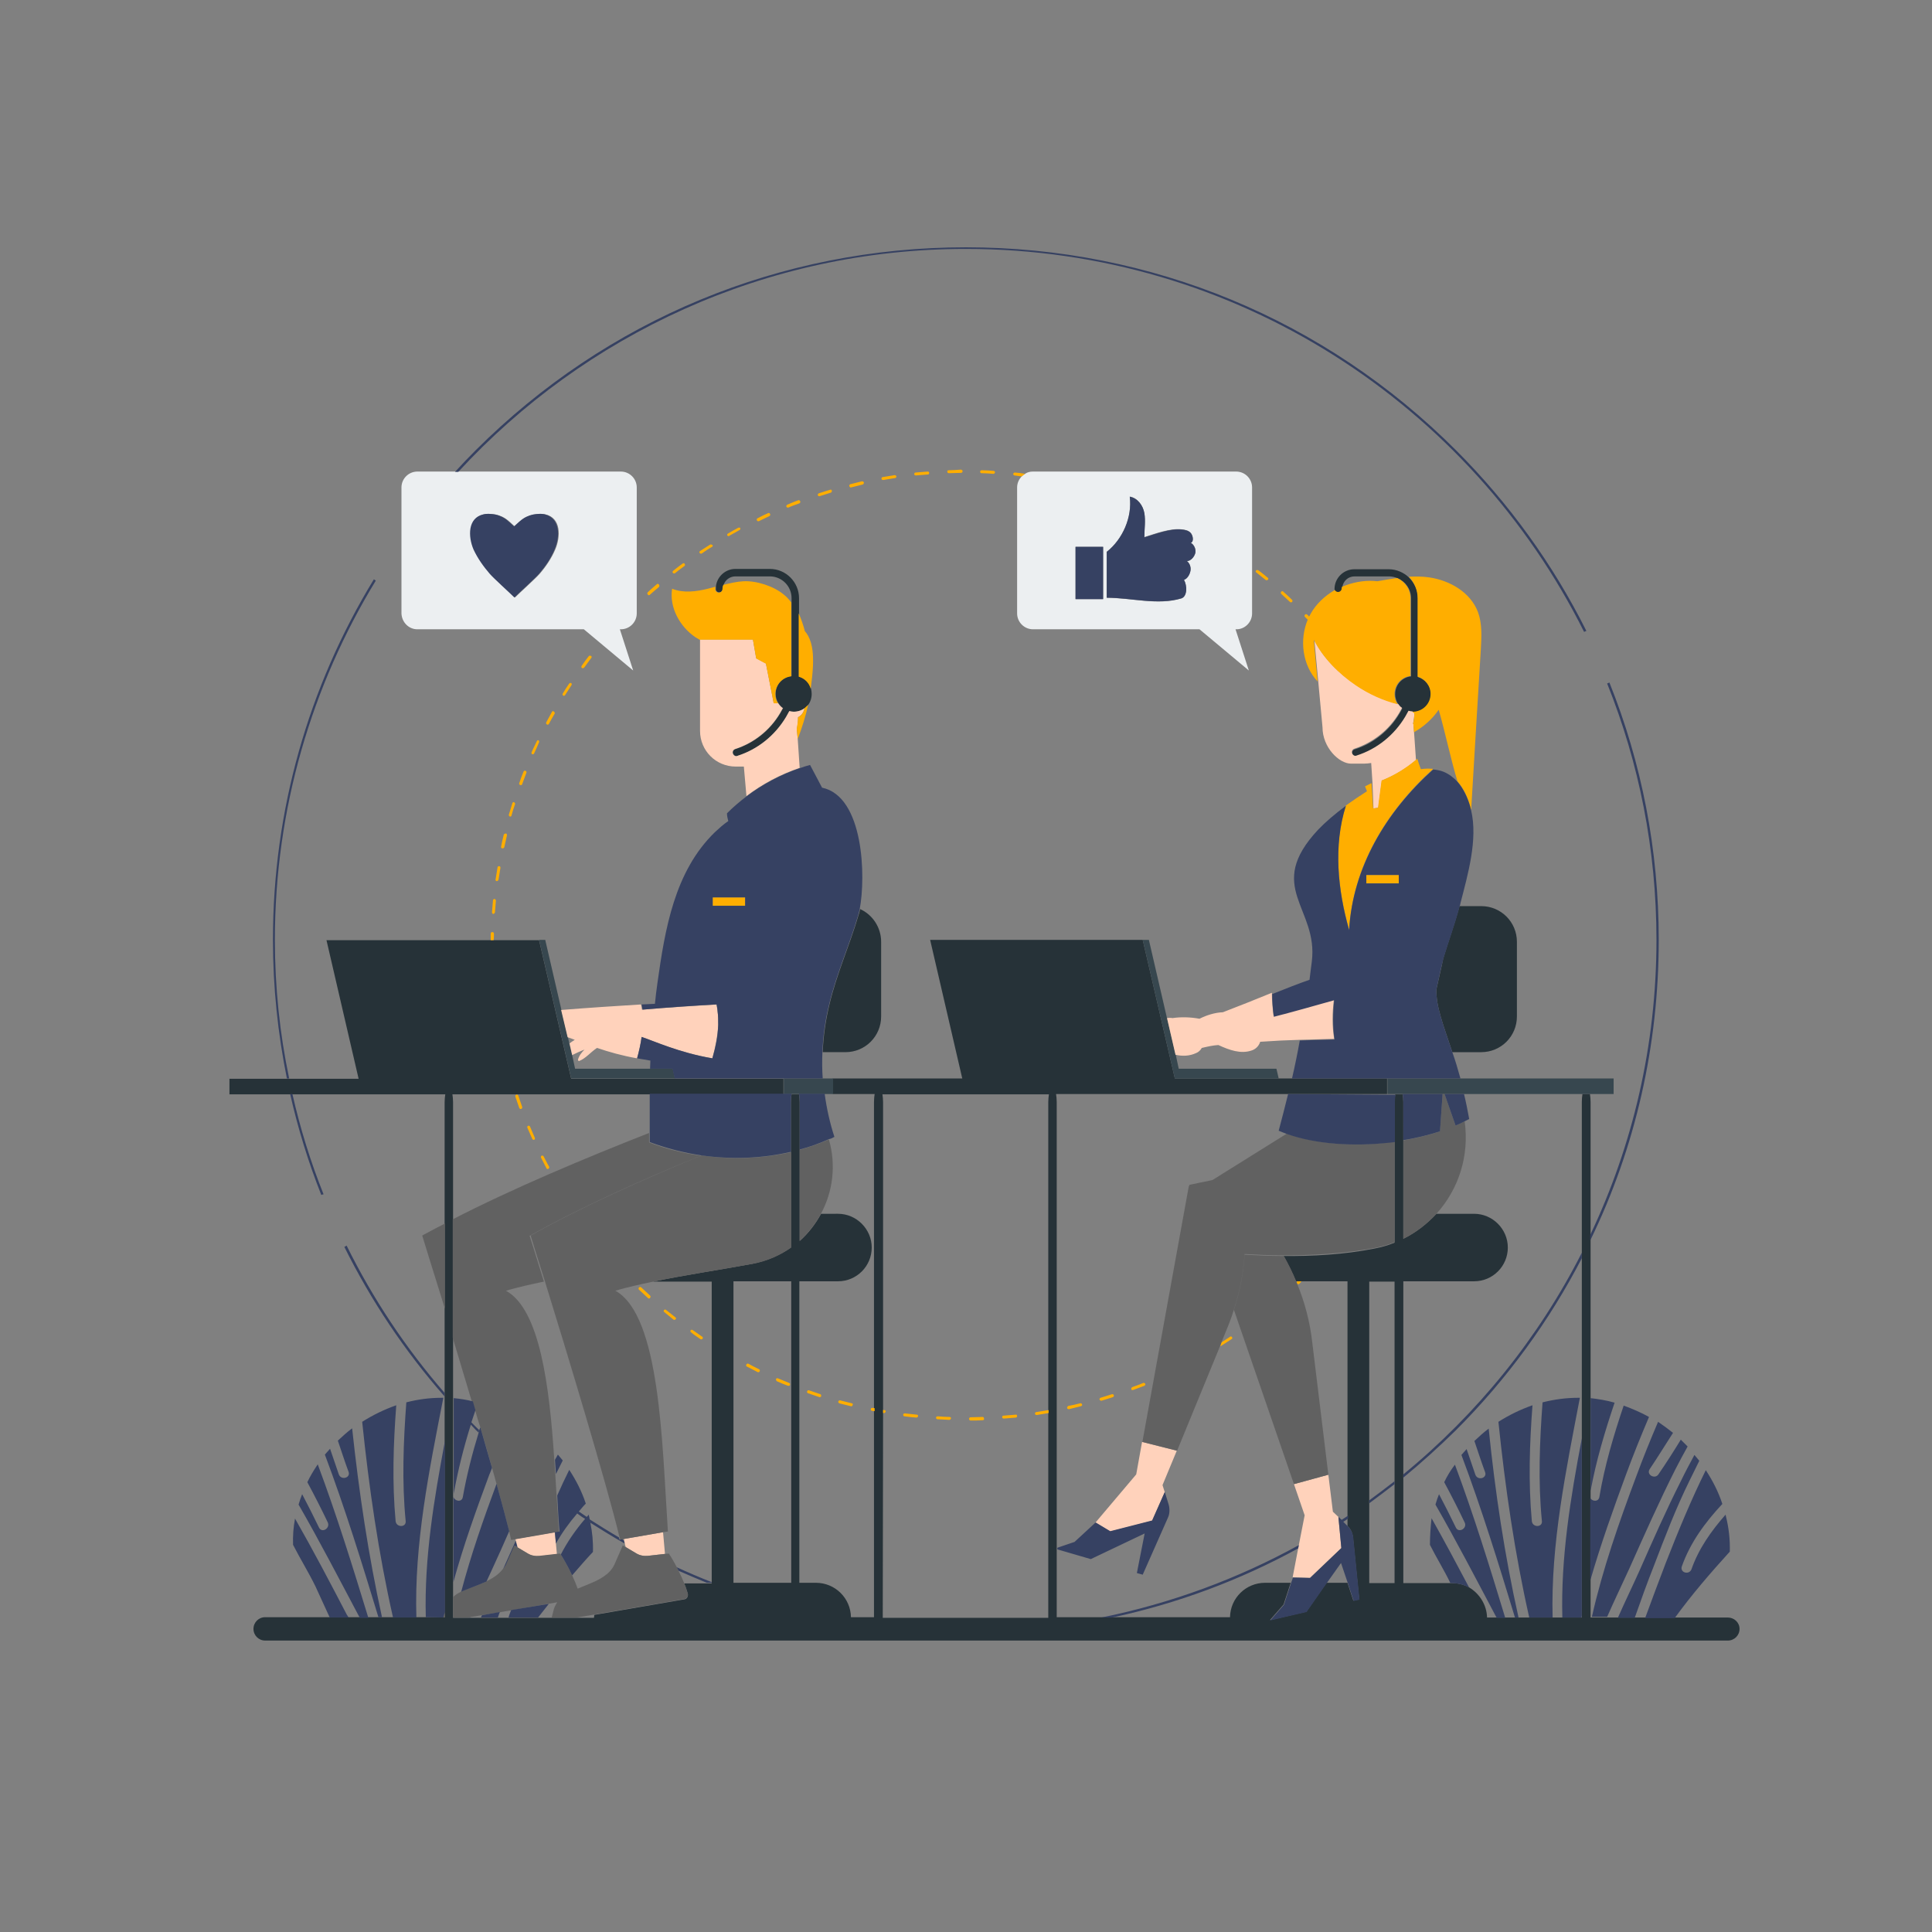 <?xml version="1.0" standalone="no"?>
<svg version="1.1" id="Layer_1" xmlns="http://www.w3.org/2000/svg" xmlns:xlink="http://www.w3.org/1999/xlink" x="0px" y="0px" viewBox="0 0 595.3 595.3" enable-background="new 0 0 595.3 595.3" xml:space="preserve">
<rect x="0" y="0" width="595.3" height="595.3" fill="#808080" stroke="none"/>
<path id="color_x5F_8" fill="#ECEFF1" d="M128.6,193.9h51.3l15.2,12.7l-4.1-12.7h0.3c2.7,0,4.9-2.2,4.9-4.9v-38.8
	c0-2.7-2.2-4.9-4.9-4.9h-50.1h-1h-11.6c-2.7,0-4.9,2.2-4.9,4.9V189C123.8,191.7,125.9,193.9,128.6,193.9z M149.1,158.5
	c0.8-0.2,1.7-0.2,2.6-0.1c1.4,0.1,2.9,0.6,4.1,1.4c0.5,0.3,2,1.6,2.7,2.3c0,0,0.1,0,0.1,0.1c0,0,0.1,0,0.1-0.1
	c0.8-0.7,2.2-2,2.7-2.3c1.2-0.8,2.6-1.3,4.1-1.4c0.9-0.1,1.8-0.1,2.6,0.1c4.8,1.1,4.7,6.8,3,10.8c-1.2,2.8-2.9,5.3-4.8,7.5
	c-1.1,1.3-6.2,5.9-7.6,7.3c-1.5-1.5-6.5-6-7.6-7.3c-1.9-2.2-3.7-4.8-4.8-7.5C144.4,165.4,144.2,159.7,149.1,158.5z M385.8,189v-38.8
	c0-2.7-2.2-4.9-4.9-4.9h-62.7c-0.8,0-1.6,0.2-2.2,0.6c-0.4,0.2-0.8,0.5-1.1,0.8c-0.9,0.9-1.5,2.1-1.5,3.5V189c0,2.7,2.2,4.9,4.9,4.9
	h51.3l15.2,12.7l-4.1-12.7h0.3C383.6,193.9,385.8,191.7,385.8,189z M339.9,184.6h-8.5v-16.1h8.5V184.6z M368.3,170.4
	c-0.3,1.2-1.4,2.5-2.6,2.5c0.9,0.7,1.3,1.9,1.1,3c-0.2,1.1-0.9,2.4-2,2.8c1,1.7,1,5.1-0.8,5.7c-7.3,2.2-15.4-0.2-23-0.2V170
	c5-3.9,7.9-10.7,7.1-17c2.4,0.4,4.1,2.7,4.5,5.1s0,4.8,0,7.2c0,0.1,0,0.2,0,0.2c3.4-1.1,8-2.8,11.5-2.4c1,0.1,2.1,0.3,2.8,1.1
	s1,2.7,0,3C368,167.9,368.6,169.2,368.3,170.4z M128.6,193.9h51.3l15.2,12.7l-4.1-12.7h0.3c2.7,0,4.9-2.2,4.9-4.9v-38.8
	c0-2.7-2.2-4.9-4.9-4.9h-50.1h-1h-11.6c-2.7,0-4.9,2.2-4.9,4.9V189C123.8,191.7,125.9,193.9,128.6,193.9z M149.1,158.5
	c0.8-0.2,1.7-0.2,2.6-0.1c1.4,0.1,2.9,0.6,4.1,1.4c0.5,0.3,2,1.6,2.7,2.3c0,0,0.1,0,0.1,0.1c0,0,0.1,0,0.1-0.1
	c0.8-0.7,2.2-2,2.7-2.3c1.2-0.8,2.6-1.3,4.1-1.4c0.9-0.1,1.8-0.1,2.6,0.1c4.8,1.1,4.7,6.8,3,10.8c-1.2,2.8-2.9,5.3-4.8,7.5
	c-1.1,1.3-6.2,5.9-7.6,7.3c-1.5-1.5-6.5-6-7.6-7.3c-1.9-2.2-3.7-4.8-4.8-7.5C144.4,165.4,144.2,159.7,149.1,158.5z M385.8,189v-38.8
	c0-2.7-2.2-4.9-4.9-4.9h-62.7c-0.8,0-1.6,0.2-2.2,0.6c-0.4,0.2-0.8,0.5-1.1,0.8c-0.9,0.9-1.5,2.1-1.5,3.5V189c0,2.7,2.2,4.9,4.9,4.9
	h51.3l15.2,12.7l-4.1-12.7h0.3C383.6,193.9,385.8,191.7,385.8,189z M339.9,184.6h-8.5v-16.1h8.5V184.6z M368.3,170.4
	c-0.3,1.2-1.4,2.5-2.6,2.5c0.9,0.7,1.3,1.9,1.1,3c-0.2,1.1-0.9,2.4-2,2.8c1,1.7,1,5.1-0.8,5.7c-7.3,2.2-15.4-0.2-23-0.2V170
	c5-3.9,7.9-10.7,7.1-17c2.4,0.4,4.1,2.7,4.5,5.1s0,4.8,0,7.2c0,0.1,0,0.2,0,0.2c3.4-1.1,8-2.8,11.5-2.4c1,0.1,2.1,0.3,2.8,1.1
	s1,2.7,0,3C368,167.9,368.6,169.2,368.3,170.4z"></path>
<path id="color_x5F_7" fill="#263238" d="M255.6,309.4c-1.2,4.9-1.9,9.8-2.1,14.8h7c6.1,0,11-4.9,11-11v-23c0-4.5-2.7-8.4-6.5-10.1
	c-0.1,0.8-0.3,1.4-0.5,2C261.8,291.3,257.8,300.1,255.6,309.4z M221.6,182.5c0.6,0,1.1-0.5,1.1-1.1c0-0.5,0.1-0.9,0.3-1.3
	c0.5-1.4,1.9-2.5,3.6-2.5h10.6c3.7,0,6.7,3,6.7,6.7v1.2v22.8c-2.8,0.3-4.9,2.6-4.9,5.5c0,1,0.3,2,0.8,2.8c0.4,0.6,0.9,1.2,1.5,1.6
	l-0.9,1.6c-3.1,5.2-8,9.2-13.8,11c-0.6,0.2-0.9,0.8-0.7,1.4c0.2,0.5,0.6,0.8,1.1,0.8c0.1,0,0.2,0,0.3-0.1c6.3-2,11.6-6.3,15-12
	l1-1.8c0.4,0.1,0.8,0.2,1.3,0.2c1.3,0,2.4-0.4,3.4-1.1c0.4-0.3,0.7-0.6,1-1c0.7-0.9,1.1-2.1,1.1-3.4c0-0.6-0.1-1.1-0.2-1.6
	c-0.5-1.8-1.9-3.2-3.7-3.7v-19.4v-4.8c0-4.9-4-9-9-9h-10.6c-3.1,0-5.7,2.4-6,5.4c0,0.2,0,0.4,0,0.7C220.5,182,221,182.5,221.6,182.5
	z M532.4,498.4H516h-9.1h-3.3h-5.2h-3.3h-4.7h-0.3V487v-25.4v-2.2v-28.6v-48.6v-1.7v-41c0-0.9-0.1-1.7-0.2-2.4h-2.3
	c-0.1,0.7-0.2,1.5-0.2,2.4V386v1.6v55.6v54.5v0.7h-0.1h-5.9h-3h-7.2H468h-1.1h-3.2h-2.6h-2.9c-0.1-3.9-2.3-7.3-5.4-9.2
	c-1.6-0.9-3.4-1.4-5.4-1.4H447h-14.6v-32.5v-1v-59.5h21.8c5.8,0,10.4-4.7,10.4-10.4s-4.7-10.4-10.4-10.4h-11.6
	c-2.9,3.1-6.3,5.8-10.2,7.7v-30.3v-11.8c0-0.9-0.1-1.7-0.2-2.4h-2.3c-0.1,0.7-0.2,1.5-0.2,2.4v12.2v31.1c-1.9,0.8-4,1.4-6.1,1.8
	c-9.5,1.9-19.5,2.4-28.1,2.3c1.4,2.5,2.7,5.1,3.8,7.8h0.3h1.3h14.3v72.1v0.9v2.4c1.1,1,1.6,2.4,1.7,3.7l0,0l1.9,18.9l-1.8,0.4
	l-1.8-5.5h-6.5l-6.2,8.9l-11.2,2.6l4.2-4.8l2.2-6.7h-7.9c-5.9,0-10.7,4.7-10.8,10.6h-36.3h-3.3h-13.8v-20.9V477V339.5
	c0-0.9-0.1-1.7-0.2-2.4h71.4h30.6v-4.8h-29.5H394h-32l-9.9-42.7h-63.6h-1.9l9.9,42.7h-39.9v4.8h12.9c-0.1,0.7-0.2,1.5-0.2,2.4v94.4
	v0.9v63.5h-7.1c-0.1-5.9-4.9-10.6-10.8-10.6h-5.1v-92.9h11.9c5.8,0,10.4-4.7,10.4-10.4s-4.7-10.4-10.4-10.4H253
	c-1.7,3.1-3.9,6-6.6,8.4v-28v-14.8c0-0.9-0.1-1.7-0.2-2.4h-2.3c-0.1,0.7-0.2,1.5-0.2,2.4V355v29.4c-3.4,2.4-7.4,4.1-11.8,5
	c-10.2,1.9-20.6,3.4-30.7,5.5h18.1v92.8v0.2h-1.5h-7c0.4,1,0.8,2.1,1.1,3.1c0.2,0.8-0.2,1.7-1,1.8l-27.8,4.8c0,0.3,0,0.6-0.1,0.9
	h-5.2H170h-4.3h-9.1h-3.3h-5.2h-3.3h-0.5h-4.7v-6.3v-4.5v-26.3v-1v-29.5v-18.7v-36.5v-36.1c0-0.9-0.1-1.7-0.2-2.4h60.7h41.3v-4.8
	H208h-32l-9.9-42.7h-14h-0.9h-48.7h-1.9l9.9,42.7H89.1h-0.7H70.7v4.8h18.7h0.7h47.1c-0.1,0.7-0.2,1.5-0.2,2.4V377v26.3v25.9v1.1V444
	v52.6v1.7h-0.5h-5.4H128h-7.2h-3.2h-1.1h-3.2h-2.6h-3.5h-5.8H81.7c-2,0-3.6,1.6-3.6,3.6s1.6,3.6,3.6,3.6h450.7c2,0,3.6-1.6,3.6-3.6
	S534.3,498.4,532.4,498.4z M421.9,463.3v-0.9v-67.5h7.8v61.6v0.9v30.4h-7.8V463.3z M272.1,435.4v-0.9v-94.9c0-0.9-0.1-1.7-0.2-2.4
	h39.3h12c-0.1,0.7-0.2,1.5-0.2,2.4v95v0.9v63h-51L272.1,435.4L272.1,435.4z M243.8,394.8v92.9H226v-92.9H243.8z M442.6,304.8
	c-0.2,5.3,2.2,11.2,4.9,19.4h8.9c6.1,0,11-4.9,11-11v-23c0-6.1-4.9-11-11-11h-6.7c-1.7,6.3-3.4,10.7-5,16.1
	C444.1,298.4,443.3,301.5,442.6,304.8z M412.4,182.5c0.6,0,1.1-0.5,1.1-1.1c0-0.2,0-0.4,0.1-0.5c0.3-1.9,1.8-3.3,3.8-3.3H428
	c0.9,0,1.8,0.2,2.7,0.6c2.4,1,4.1,3.4,4.1,6.2v24c-2.8,0.3-4.9,2.6-4.9,5.5c0,1.2,0.4,2.3,1,3.2c0.3,0.5,0.7,0.9,1.2,1.2l-0.9,1.6
	c-3.1,5.2-8,9.2-13.8,11c-0.6,0.2-0.9,0.8-0.7,1.4c0.2,0.5,0.6,0.8,1.1,0.8c0.1,0,0.2,0,0.3-0.1c6.3-2,11.6-6.3,15-12l1-1.8
	c0.4,0.1,0.8,0.1,1.2,0.2h0.1c3.1,0,5.5-2.5,5.5-5.5c0-2.5-1.7-4.6-4-5.3v-24.2c0-2.5-1.1-4.8-2.8-6.5c-1.6-1.5-3.8-2.5-6.2-2.5
	h-10.6c-3.3,0-6.1,2.7-6.1,6.1c0,0.2,0.1,0.4,0.1,0.5C411.6,182.3,411.9,182.5,412.4,182.5z"></path>
<path id="color_x5F_6" fill="#37474F" d="M176,332.3h32l-0.7-3h-6.9h-23.2l-0.9-4.2l-0.9-3.6l-0.4-1.9l-2-8.4l-5-21.6h-1.9
	L176,332.3z M241.5,337.1h2.4h2.3h7.9h2.6v-4.8h-3h-12.2L241.5,337.1L241.5,337.1z M362,332.3h32l-0.7-3h-30.1l-0.9-4.2l-2.7-11.3
	l-5.6-24.2h-1.9L362,332.3z M427.5,332.3v4.8h2.4h2.3h12.3h0.6h6.1h36.4h2.3h7.3v-4.8H450H427.5z"></path>
<path id="color_x5F_5" fill="#FFD2BB" d="M177.1,320.4c-0.7,0.4-1.2,0.8-1.6,1.1l0.8,3.6c1.2-0.6,2.5-1.2,3.8-1.7
	c-0.9,0.9-1.7,1.9-2,3.1c-0.1,0.2,0.2,0.5,0.4,0.4c2-0.8,3.5-2.7,5.3-3.9c0.1-0.1,0.2-0.1,0.2-0.1c3.5,1.2,7.7,2.4,12.3,3.2
	c0.6-2.2,1.1-4.4,1.4-6.6c3.7,1.3,11.7,4.9,21.8,6.6c0.9-3.4,1.6-6.8,1.8-10.3c0-1.4,0-2.8-0.2-4.2c-0.1-0.7-0.2-1.4-0.3-2.1
	c-6.2,0.4-14.8,0.9-23,1.6c-0.1-0.5-0.1-1-0.3-1.6c-6.6,0.4-15.9,1-24.6,1.7l2,8.4C175.6,319.8,176.3,320.1,177.1,320.4z
	 M170.9,472.1l-12.1,2.1l0.2,0.7l0.5,1.9l3.2,1.9c1.1,0.7,2.4,0.9,3.6,0.8l5.3-0.6l-0.3-3.2L170.9,472.1z M192.5,475.6l0.3,1.1
	l3.2,1.9c1.1,0.7,2.4,0.9,3.6,0.8l5.3-0.6l-0.6-6.7l-12.1,2.1l0.1,0.4L192.5,475.6z M245.8,227.7l-0.3-3.1c0.3-1.1,0.4-2.3,0.4-3.6
	l0,0c1.1-0.6,1.8-1.6,2-2.8c-0.9,0.7-2.1,1.1-3.4,1.1c-0.4,0-0.9-0.1-1.3-0.2l-1,1.8c-3.4,5.7-8.7,10-15,12c-0.1,0-0.2,0.1-0.3,0.1
	c-0.5,0-0.9-0.3-1.1-0.8c-0.2-0.6,0.1-1.2,0.7-1.4c5.8-1.9,10.7-5.8,13.8-11l0.9-1.6c-0.6-0.4-1.1-1-1.5-1.6h-1.3l-2.4-12.2l-3-1.6
	l-1-5.8h-16.3v0.1v28.1c0,6.1,4.9,11,11,11h2.5l0.8,9.1c5-3.8,10.5-6.7,16.4-8.7L245.8,227.7z M368.5,324.5c0.8-0.3,1.4-0.9,1.8-1.6
	c1.7-0.4,3.4-0.8,5.1-0.9c3.5,1.6,6.9,2.8,10.2,1.7c1.3-0.4,2.3-1.4,2.7-2.7c4.3-0.3,8.3-0.5,12.1-0.6c3.7-0.1,7.3-0.2,10.7-0.3
	c-0.7-4-0.6-8.1-0.1-12.1c-6.4,1.7-13.1,3.6-18.6,4.9c-0.3-2.3-0.5-4.7-0.5-7c-5.1,2.1-10.4,4.2-15.1,6c-2.5,0.1-5,0.9-7.2,2
	c-2.8-0.5-5.6-0.6-8.3-0.2c-0.6-0.1-1.2-0.1-1.7,0l2.6,11.3C364.4,325.5,366.5,325.4,368.5,324.5z M400.2,476.1l-0.2,1l-1.7,8.9
	l5.3,0.2l9.7-9.2l-0.9-9.6l0,0l0,0l-1.7-1.6l-1.4-11.4l-10.6,2.9l3.3,9.6L400.2,476.1z M337.5,469.2l4.6,2.7l12.9-3.3l3.9-8.8
	l-0.7-2.2l4.4-10.6l-10.7-2.7l-1.8,10L337.5,469.2z M423.2,249.1l1.5-0.2c0.4-2.8,0.7-5.6,1.1-8.4c3.8-1.5,7.4-3.6,10.5-6.3
	l-0.6-8.7l-0.2-2.5h-0.1c0.2-1.1,0.4-2.2,0.4-3.3l-0.6-0.5c-0.4,0-0.8-0.1-1.2-0.2l-1,1.8c-3.4,5.7-8.7,10-15,12
	c-0.1,0-0.2,0.1-0.3,0.1c-0.5,0-0.9-0.3-1.1-0.8c-0.2-0.6,0.1-1.2,0.7-1.4c5.8-1.9,10.7-5.8,13.8-11l0.9-1.6
	c-0.5-0.3-0.9-0.8-1.2-1.2c-4.6-1.2-8.9-3.1-12.9-5.8c-5.3-3.6-10.2-8.3-12.9-13.9l1.2,12.9l1.3,14c0,6.2,5.1,11.2,8.8,11.2h4
	c0.7,0,1.5-0.1,2.2-0.2l0.4,6.1l0,0L423.2,249.1z"></path>
<path id="color_x5F_3" fill="#ffae00" d="M302.5,144.9L302.5,144.9c-0.3,0-0.5,0.2-0.5,0.4c0,0.3,0.2,0.5,0.4,0.5
	c1.2,0,2.5,0.1,3.7,0.2l0,0c0.2,0,0.4-0.2,0.5-0.4c0-0.3-0.2-0.5-0.4-0.5C305,145,303.8,144.9,302.5,144.9z M319.3,435.1
	c-0.3,0-0.4,0.3-0.4,0.5s0.2,0.4,0.5,0.4c0,0,0,0,0.1,0c1.2-0.2,2.4-0.4,3.6-0.6v-0.9c0,0,0,0-0.1,0
	C321.7,434.7,320.5,434.9,319.3,435.1z M152.2,287.7c0-0.3-0.2-0.5-0.5-0.5s-0.5,0.2-0.5,0.5c0,0.7,0,1.3,0,2h0.9
	C152.2,289,152.2,288.3,152.2,287.7z M272.4,435.4c0.2,0,0.4-0.2,0.5-0.4c0-0.3-0.1-0.5-0.4-0.5c-0.1,0-0.3,0-0.4-0.1v0.9
	C272.1,435.4,272.2,435.4,272.4,435.4C272.3,435.4,272.3,435.4,272.4,435.4z M272,147c-0.3,0-0.4,0.3-0.4,0.5s0.2,0.4,0.5,0.4h0.1
	c1.2-0.2,2.4-0.4,3.6-0.6c0.3,0,0.4-0.3,0.4-0.5s-0.3-0.4-0.5-0.4C274.5,146.6,273.2,146.8,272,147z M312.7,145.6
	c-0.2,0-0.5,0.2-0.5,0.4c0,0.3,0.2,0.5,0.4,0.5c0.7,0.1,1.4,0.2,2.2,0.3c0.3-0.3,0.7-0.6,1.1-0.8
	C314.9,145.8,313.8,145.7,312.7,145.6z M394.8,182.3c-0.2,0.2-0.2,0.5,0,0.7c0.9,0.8,1.8,1.7,2.7,2.5c0.1,0.1,0.2,0.1,0.3,0.1
	c0.1,0,0.2,0,0.3-0.1c0.2-0.2,0.2-0.5,0-0.7c-0.9-0.9-1.8-1.7-2.7-2.5C395.3,182.1,395,182.1,394.8,182.3z M292.6,436.6
	c-1.2,0-2.5-0.1-3.7-0.2c-0.2,0-0.5,0.2-0.5,0.4s0.2,0.5,0.4,0.5c1.2,0.1,2.5,0.1,3.7,0.2l0,0c0.2,0,0.5-0.2,0.5-0.4
	C293.1,436.8,292.9,436.6,292.6,436.6z M163.3,347.1c-0.1-0.2-0.4-0.3-0.6-0.2c-0.2,0.1-0.3,0.4-0.2,0.6c0.5,1.1,1,2.3,1.5,3.4
	c0.1,0.2,0.2,0.3,0.4,0.3c0.1,0,0.1,0,0.2,0c0.2-0.1,0.3-0.4,0.2-0.6C164.2,349.3,163.8,348.2,163.3,347.1z M387,175.8
	c-0.2,0.2-0.1,0.5,0.1,0.6c1,0.8,1.9,1.5,2.9,2.3c0.1,0.1,0.2,0.1,0.3,0.1c0.1,0,0.3-0.1,0.4-0.2c0.2-0.2,0.1-0.5-0.1-0.6
	c-1-0.8-1.9-1.6-2.9-2.3C387.4,175.6,387.2,175.6,387,175.8z M402.8,189.4c-0.2-0.2-0.5-0.2-0.7,0s-0.2,0.5,0,0.7
	c0.3,0.3,0.6,0.6,0.9,0.9c0.1-0.3,0.3-0.6,0.4-0.9C403.3,189.9,403.1,189.6,402.8,189.4z M282.5,435.9c-1.2-0.1-2.5-0.3-3.7-0.4
	c-0.2,0-0.5,0.1-0.5,0.4s0.1,0.5,0.4,0.5c1.2,0.2,2.5,0.3,3.7,0.4l0,0c0.2,0,0.4-0.2,0.5-0.4C282.9,436.1,282.8,435.9,282.5,435.9z
	 M159.7,337.6c-0.1-0.2-0.3-0.4-0.6-0.3c-0.2,0.1-0.4,0.3-0.3,0.6c0.4,1.2,0.8,2.3,1.2,3.5c0.1,0.2,0.2,0.3,0.4,0.3
	c0.1,0,0.1,0,0.2,0c0.2-0.1,0.4-0.4,0.3-0.6C160.5,339.9,160.1,338.8,159.7,337.6z M282.1,145.6c-0.3,0-0.4,0.3-0.4,0.5
	s0.2,0.4,0.5,0.4l0,0c1.2-0.1,2.4-0.2,3.7-0.3c0.3,0,0.4-0.2,0.4-0.5s-0.2-0.4-0.5-0.4C284.6,145.4,283.4,145.5,282.1,145.6z
	 M265.6,148.3c-1.2,0.3-2.4,0.6-3.6,0.9c-0.2,0.1-0.4,0.3-0.3,0.6c0.1,0.2,0.2,0.4,0.4,0.4h0.1c1.2-0.3,2.4-0.6,3.6-0.9
	c0.2-0.1,0.4-0.3,0.4-0.6C266.1,148.4,265.9,148.3,265.6,148.3z M218.8,167.8c-1,0.7-2.1,1.3-3.1,2c-0.2,0.1-0.3,0.4-0.1,0.6
	c0.1,0.1,0.2,0.2,0.4,0.2c0.1,0,0.2,0,0.3-0.1c1-0.7,2-1.4,3.1-2c0.2-0.1,0.3-0.4,0.1-0.6C219.3,167.8,219,167.7,218.8,167.8z
	 M227.5,162.6c-1.1,0.6-2.2,1.2-3.2,1.8c-0.2,0.1-0.3,0.4-0.2,0.6c0.1,0.1,0.2,0.2,0.4,0.2c0.1,0,0.2,0,0.2-0.1
	c1.1-0.6,2.1-1.2,3.2-1.8c0.2-0.1,0.3-0.4,0.2-0.6C228,162.6,227.8,162.5,227.5,162.6z M210.4,173.6c-1,0.7-2,1.5-3,2.3
	c-0.2,0.2-0.2,0.4-0.1,0.6c0.1,0.1,0.2,0.2,0.4,0.2c0.1,0,0.2,0,0.3-0.1c1-0.8,1.9-1.5,2.9-2.2c0.2-0.2,0.2-0.4,0.1-0.6
	C210.9,173.5,210.6,173.5,210.4,173.6z M236.7,158.1c-1.1,0.5-2.2,1-3.3,1.6c-0.2,0.1-0.3,0.4-0.2,0.6c0.1,0.2,0.2,0.3,0.4,0.3
	c0.1,0,0.1,0,0.2,0c1.1-0.5,2.2-1.1,3.3-1.6c0.2-0.1,0.3-0.4,0.2-0.6C237.2,158.1,236.9,158,236.7,158.1z M262.5,432.4
	c-1.2-0.3-2.4-0.6-3.6-0.9c-0.2-0.1-0.5,0.1-0.6,0.3s0.1,0.5,0.3,0.6c1.2,0.3,2.4,0.6,3.6,0.9h0.1c0.2,0,0.4-0.1,0.4-0.4
	C262.9,432.7,262.8,432.5,262.5,432.4z M246.1,154.1c-1.2,0.4-2.3,0.9-3.5,1.4c-0.2,0.1-0.4,0.4-0.3,0.6c0.1,0.2,0.2,0.3,0.4,0.3
	c0.1,0,0.1,0,0.2,0c1.1-0.5,2.3-0.9,3.4-1.3c0.2-0.1,0.4-0.4,0.3-0.6S246.3,154.1,246.1,154.1z M202.4,180c-0.9,0.8-1.9,1.6-2.8,2.5
	c-0.2,0.2-0.2,0.5,0,0.7c0.1,0.1,0.2,0.2,0.3,0.2s0.2,0,0.3-0.1c0.9-0.8,1.8-1.6,2.8-2.4c0.2-0.2,0.2-0.5,0.1-0.7
	C202.9,179.9,202.6,179.8,202.4,180z M255.8,150.9c-1.2,0.4-2.4,0.7-3.5,1.1c-0.2,0.1-0.4,0.3-0.3,0.6c0.1,0.2,0.2,0.3,0.4,0.3h0.1
	c1.2-0.4,2.3-0.7,3.5-1.1c0.2-0.1,0.4-0.3,0.3-0.6C256.3,150.9,256,150.8,255.8,150.9z M153.1,271.5c0.2,0,0.4-0.2,0.5-0.4
	c0.2-1.2,0.4-2.4,0.6-3.7c0-0.3-0.1-0.5-0.4-0.5c-0.3,0-0.5,0.1-0.5,0.4c-0.2,1.2-0.4,2.4-0.6,3.7
	C152.6,271.2,152.8,271.5,153.1,271.5C153,271.5,153.1,271.5,153.1,271.5z M155.2,257.3c-0.3,1.2-0.6,2.4-0.8,3.6
	c-0.1,0.2,0.1,0.5,0.4,0.5h0.1c0.2,0,0.4-0.1,0.5-0.4c0.3-1.2,0.5-2.4,0.8-3.6c0.1-0.2-0.1-0.5-0.3-0.6
	C155.5,256.9,155.2,257,155.2,257.3z M157.9,247.4c-0.4,1.2-0.7,2.4-1.1,3.6c-0.1,0.2,0.1,0.5,0.3,0.6h0.1c0.2,0,0.4-0.1,0.4-0.3
	c0.3-1.2,0.7-2.4,1.1-3.5c0.1-0.2-0.1-0.5-0.3-0.6C158.2,247.1,158,247.2,157.9,247.4z M161.3,237.8c-0.5,1.2-0.9,2.3-1.3,3.5
	c-0.1,0.2,0,0.5,0.3,0.6c0.1,0,0.1,0,0.2,0c0.2,0,0.4-0.1,0.4-0.3c0.4-1.2,0.9-2.3,1.3-3.5c0.1-0.2,0-0.5-0.3-0.6
	C161.7,237.4,161.4,237.5,161.3,237.8z M152.4,277c-0.3,0-0.5,0.2-0.5,0.4c-0.1,1.2-0.2,2.5-0.3,3.7c0,0.3,0.2,0.5,0.4,0.5l0,0
	c0.2,0,0.4-0.2,0.5-0.4c0.1-1.2,0.2-2.5,0.3-3.7C152.8,277.3,152.6,277,152.4,277z M165.4,228.4c-0.5,1.1-1.1,2.2-1.6,3.4
	c-0.1,0.2,0,0.5,0.2,0.6c0.1,0,0.1,0,0.2,0c0.2,0,0.3-0.1,0.4-0.3c0.5-1.1,1-2.2,1.5-3.4c0.1-0.2,0-0.5-0.2-0.6
	C165.8,228,165.5,228.1,165.4,228.4z M175.4,210.6c-0.7,1-1.4,2.1-2,3.1c-0.1,0.2-0.1,0.5,0.1,0.6c0.1,0,0.2,0.1,0.2,0.1
	c0.2,0,0.3-0.1,0.4-0.2c0.7-1,1.3-2.1,2-3.1c0.1-0.2,0.1-0.5-0.1-0.6S175.6,210.4,175.4,210.6z M181.4,202.2c-0.8,1-1.5,2-2.2,3
	c-0.1,0.2-0.1,0.5,0.1,0.6c0.1,0.1,0.2,0.1,0.3,0.1s0.3-0.1,0.4-0.2c0.7-1,1.5-2,2.2-3c0.2-0.2,0.1-0.5-0.1-0.6
	C181.8,202,181.5,202,181.4,202.2z M170.1,219.3c-0.6,1.1-1.2,2.2-1.8,3.3c-0.1,0.2,0,0.5,0.2,0.6c0.1,0,0.1,0.1,0.2,0.1
	c0.2,0,0.3-0.1,0.4-0.2c0.6-1.1,1.2-2.2,1.8-3.2c0.1-0.2,0-0.5-0.2-0.6C170.5,219,170.2,219.1,170.1,219.3z M292.3,144.9
	c-0.3,0-0.5,0.2-0.4,0.5c0,0.2,0.2,0.4,0.5,0.4l0,0c1.2,0,2.5-0.1,3.7-0.1c0.3,0,0.5-0.2,0.5-0.5s-0.2-0.4-0.5-0.5
	C294.8,144.8,293.6,144.9,292.3,144.9z M312.9,435.9c-1.2,0.1-2.4,0.2-3.7,0.3c-0.3,0-0.4,0.2-0.4,0.5c0,0.2,0.2,0.4,0.5,0.4l0,0
	c1.2-0.1,2.5-0.2,3.7-0.3c0.3,0,0.4-0.3,0.4-0.5C313.4,436,313.2,435.8,312.9,435.9z M215.8,412.6c0.1,0.1,0.2,0.1,0.3,0.1
	s0.3-0.1,0.4-0.2c0.1-0.2,0.1-0.5-0.1-0.6c-1-0.7-2-1.4-3-2.1c-0.2-0.1-0.5-0.1-0.6,0.1s-0.1,0.5,0.1,0.6
	C213.7,411.2,214.8,411.9,215.8,412.6z M207.5,406.6c0.1,0.1,0.2,0.1,0.3,0.1s0.3-0.1,0.4-0.2c0.2-0.2,0.1-0.5-0.1-0.6
	c-1-0.8-1.9-1.5-2.9-2.3c-0.2-0.2-0.5-0.1-0.6,0.1c-0.2,0.2-0.1,0.5,0.1,0.6C205.6,405,206.5,405.8,207.5,406.6z M339.3,431.6h0.1
	c1.2-0.4,2.4-0.7,3.5-1.1c0.2-0.1,0.4-0.3,0.3-0.6c-0.1-0.2-0.3-0.4-0.6-0.3c-1.2,0.4-2.3,0.7-3.5,1.1c-0.2,0.1-0.4,0.3-0.3,0.6
	C338.9,431.4,339.1,431.6,339.3,431.6z M333.4,432.7c-0.1-0.2-0.3-0.4-0.6-0.3c-1.2,0.3-2.4,0.6-3.6,0.8c-0.2,0.1-0.4,0.3-0.4,0.6
	c0,0.2,0.2,0.4,0.5,0.4h0.1c1.2-0.3,2.4-0.6,3.6-0.9C333.4,433.2,333.5,433,333.4,432.7z M167.5,356.3c-0.1-0.2-0.4-0.3-0.6-0.2
	c-0.2,0.1-0.3,0.4-0.2,0.6c0.6,1.1,1.1,2.2,1.7,3.3c0.1,0.2,0.2,0.2,0.4,0.2c0.1,0,0.1,0,0.2-0.1c0.2-0.1,0.3-0.4,0.2-0.6
	C168.6,358.5,168.1,357.4,167.5,356.3z M230.2,421.1c1.1,0.6,2.2,1.1,3.3,1.7c0.1,0,0.1,0,0.2,0c0.2,0,0.3-0.1,0.4-0.3
	c0.1-0.2,0-0.5-0.2-0.6c-1.1-0.5-2.2-1.1-3.3-1.7c-0.2-0.1-0.5,0-0.6,0.2C229.8,420.8,229.9,421,230.2,421.1z M399.5,395.1
	c0.1,0.2,0.1,0.3,0.2,0.5c0.1,0.1,0.2,0.1,0.3,0.1c0.1,0,0.2,0,0.3-0.1c0.3-0.2,0.5-0.5,0.7-0.8h-1.3l-0.1,0.1
	C399.6,395,399.5,395.1,399.5,395.1z M199.7,400c0.1,0.1,0.2,0.1,0.3,0.1s0.3-0.1,0.3-0.2c0.2-0.2,0.2-0.5,0-0.7
	c-0.9-0.8-1.8-1.7-2.7-2.5c-0.2-0.2-0.5-0.2-0.7,0s-0.2,0.5,0,0.7C197.9,398.3,198.8,399.2,199.7,400z M239.4,425.6
	c1.1,0.5,2.3,1,3.4,1.4c0.1,0,0.1,0,0.2,0c0.2,0,0.4-0.1,0.4-0.3c0.1-0.2,0-0.5-0.3-0.6c-1.1-0.5-2.3-0.9-3.4-1.4
	c-0.2-0.1-0.5,0-0.6,0.2C239.1,425.2,239.2,425.5,239.4,425.6z M376.4,414.6c1-0.7,2.1-1.3,3.1-2c0.2-0.1,0.3-0.4,0.1-0.6
	c-0.1-0.2-0.4-0.3-0.6-0.1c-0.9,0.6-1.8,1.2-2.6,1.7l-0.4,1.1c0.1,0,0.2,0.1,0.2,0.1C376.2,414.7,376.3,414.7,376.4,414.6z
	 M302.8,436.6c-1.2,0-2.5,0.1-3.7,0.1c-0.3,0-0.5,0.2-0.5,0.5s0.2,0.5,0.5,0.5l0,0c1.2,0,2.5,0,3.7-0.1c0.3,0,0.5-0.2,0.4-0.5
	C303.2,436.8,303,436.6,302.8,436.6z M252.8,429.6c-1.2-0.4-2.3-0.8-3.5-1.2c-0.2-0.1-0.5,0-0.6,0.3c-0.1,0.2,0,0.5,0.3,0.6
	c1.2,0.4,2.3,0.8,3.5,1.2h0.1c0.2,0,0.4-0.1,0.4-0.3C253.1,430,253,429.7,252.8,429.6z M348.9,428.3c0.1,0,0.1,0,0.2,0
	c1.2-0.4,2.3-0.9,3.5-1.3c0.2-0.1,0.4-0.4,0.3-0.6s-0.4-0.3-0.6-0.3c-1.1,0.5-2.3,0.9-3.4,1.3c-0.2,0.1-0.4,0.4-0.3,0.6
	C348.5,428.2,348.7,428.3,348.9,428.3z M268.3,434.2c0,0.3,0.1,0.5,0.4,0.5c0.3,0.1,0.5,0.1,0.8,0.1v-0.9c-0.2,0-0.4-0.1-0.6-0.1
	C268.6,433.8,268.3,433.9,268.3,434.2z M415.7,286.4c1.1-19.2,11.3-36.3,25.9-49.5c-1.2-0.1-2.5-0.1-3.8,0.1
	c-0.4-1.1-0.8-2.2-1.1-3.2c-0.2,0.1-0.3,0.3-0.5,0.4c-3.1,2.6-6.7,4.8-10.5,6.3c-0.4,2.8-0.7,5.6-1.1,8.4l-1.5,0.2l-0.5-7.8l0,0
	l-2,1l0.6,1.5c-2.2,1.4-4.4,2.9-6.5,4.4C410.8,260.5,412.2,274.1,415.7,286.4z M219.6,276.5h10v2.6h-10V276.5z M421,269.6h10v2.6
	h-10V269.6z M247.9,218.2c-0.2,1.2-0.9,2.3-2,2.8l0,0c0,1.2-0.2,2.4-0.4,3.6l0.3,3.1c1.3-3.4,2.4-6.9,3.2-10.5
	C248.6,217.5,248.3,217.9,247.9,218.2z M232,197.1l1,5.8l3,1.6l2.4,12.2h1.3c-0.5-0.8-0.8-1.8-0.8-2.8c0-2.8,2.1-5.2,4.9-5.5v-22.8
	c-0.7-0.9-1.5-1.8-2.3-2.4c-3.1-2.6-8.4-4.3-12.4-4.1c-2.1,0.1-4.1,0.6-6.2,1.1c-0.2,0.4-0.3,0.9-0.3,1.3c0,0.6-0.5,1.1-1.1,1.1
	s-1.1-0.5-1.1-1.1c0-0.2,0-0.4,0-0.7c-0.8,0.2-1.5,0.4-2.3,0.6c-3.6,0.9-7.6,1.4-11,0c-0.9,5.7,2.3,11.6,7.1,14.9
	c0.5,0.3,1,0.6,1.5,0.9v-0.1H232L232,197.1z M246.1,208.5c1.8,0.5,3.2,1.9,3.7,3.7c0.3-2.3,0.6-4.7,0.7-7.1c0.1-3.1,0-6.4-1.5-9.2
	c-0.3-0.5-0.6-1-1-1.4c-0.4-1.7-1.3-4.2-1.9-5.5V208.5z M436.8,184.3v24.2c2.3,0.7,4,2.8,4,5.3c0,3.1-2.5,5.5-5.5,5.5h-0.1l0.6,0.5
	c0,1.1-0.1,2.2-0.4,3.3h0.1l0.2,2.5c3-1.7,5.6-4,7.6-6.9c2.1,7.3,3.6,14.8,5.8,22.1c1.9,2.1,3.1,4.9,3.9,7.6
	c0.1,0.4,0.2,0.8,0.3,1.2c0.5-8.4,1-16.7,1.5-25.1c0.5-8.2,1-16.4,1.5-24.7c0.2-3.8,0.4-7.7-0.9-11.2c-2.3-6.1-8.7-9.8-15.1-10.7
	c-2.1-0.3-4.1-0.3-6.2-0.2C435.8,179.5,436.8,181.7,436.8,184.3z M417.8,211.2c4,2.7,8.4,4.7,12.9,5.8c-0.7-0.9-1-2-1-3.2
	c0-2.8,2.1-5.2,4.9-5.5v-24c0-2.8-1.7-5.1-4.1-6.2c-2,0.3-4.1,0.6-6.1,1c-0.4,0-0.8-0.1-1.1-0.1c-3.3-0.2-6.7,0.5-9.8,1.8
	c0,0.2-0.1,0.4-0.1,0.5c0,0.6-0.5,1.1-1.1,1.1c-0.4,0-0.8-0.2-1-0.6c-3.1,1.8-5.8,4.3-7.5,7.4c-0.1,0.2-0.2,0.5-0.4,0.7
	c-0.1,0.3-0.3,0.6-0.4,0.9c-2.7,6.3-1.7,14.2,3,19.2l-1.2-12.9C407.7,202.8,412.5,207.6,417.8,211.2z"></path>
<path id="color_x5F_2_1_" fill="#616161" d="M136.6,498.4h0.5v-1.7L136.6,498.4L136.6,498.4z M130.1,380.7c0,0,2.9,9.5,7,22.6V377
	C134.7,378.2,132.3,379.5,130.1,380.7z M146.4,434.5c0.5,1.8,1,3.5,1.6,5.3c1.3,4.3,2.5,8.5,3.6,12.5c0.5,1.7,1,3.4,1.4,5
	c1.6,5.6,2.9,10.6,3.9,14.6c0.2,0.9,0.4,1.8,0.6,2.6l1.2-0.2l12.1-2.1l1.4-0.2c-0.2-3.5-0.4-7.3-0.7-11.1c-0.1-2.2-0.3-4.4-0.4-6.6
	c-0.1-1.4-0.2-2.9-0.3-4.4c-1.5-22.8-4.4-46.4-14.9-52.2c3.8-1.1,7.8-2,11.7-2.8c-2.6-8.5-4.4-14.1-4.4-14.1
	c15.3-8.6,34.1-17.1,52.7-24.7c-5.4-0.8-10.8-2.1-15.9-4.1c0-1,0-2,0-2.9c-20.1,7.9-42,17.1-60.5,26.6v36.5c1.9,6.3,3.9,13,5.9,19.7
	C145.9,432.7,146.2,433.6,146.4,434.5z M208.6,483c-1.3-2.5-2.5-4.3-2.5-4.3l-1.2,0.1l-5.3,0.6c-1.2,0.1-2.5-0.1-3.6-0.8l-3.2-1.9
	l-0.9-0.5l-2.6,5.9c-1.4,3.1-4.9,4.8-7.9,6l-3.4,1.4c-0.5-1.4-1.1-2.8-1.7-4.1c-1.4-3-3-5.6-3.5-6.4c-0.1-0.2-0.2-0.3-0.2-0.3
	l-1.2,0.1l-5.3,0.6c-1.2,0.1-2.5-0.1-3.6-0.8l-3.2-1.9l-0.9-0.5l-2.6,5.9c-0.2,0.5-0.5,1-0.9,1.4c-1.3,1.7-3.1,2.8-5.1,3.8
	c-0.6,0.3-1.3,0.6-1.9,0.8l-5.8,2.3c-0.1,0-0.1,0-0.1,0.1c-0.9,0.4-1.7,0.9-2.4,1.6v6.3h4.7l0.5-0.1l3.6-0.6l5.5-0.9l3.5-0.6l11.5-2
	l2.8-0.5c-0.5,0.8-1,1.7-1.2,2.7l-0.5,2l0,0h7.8l5.3-0.9l27.8-4.8c0.8-0.1,1.3-1,1-1.8c-0.3-1-0.6-2.1-1.1-3.1
	c-0.5-1.3-1.1-2.6-1.7-3.7C208.9,483.7,208.8,483.3,208.6,483z M373.6,363.6L428,352c-11,1.3-22.4,0.5-31.5-2.7l0,0L373.6,363.6z
	 M380.2,403.6l18.5,53.7l10.6-2.9l-5-41.1c-0.7-6.1-2.3-12.1-4.6-17.7c-0.1-0.2-0.1-0.3-0.2-0.5c0-0.1-0.1-0.2-0.1-0.3
	c-1.1-2.7-2.4-5.3-3.8-7.8c-4.5,0-8.6-0.2-12.1-0.4C383.1,392.4,382,398.1,380.2,403.6z M255.4,351.1c-2.9,1.3-5.9,2.3-9,3.2v28
	c2.7-2.4,4.9-5.2,6.6-8.4C256.6,367.2,257.7,359,255.4,351.1z M216.2,356c-18.5,7.6-37.4,16.1-52.7,24.7c0,0,1.7,5.6,4.4,14.1
	c6.7,21.6,19,62.3,23,78.9c0.1,0.2,0.1,0.4,0.2,0.7l0.8-0.1l0.4-0.1l12.1-2.1l1.4-0.2c-1.8-27-2.3-66.5-16.2-74.2
	c3.8-1.1,7.8-2,11.7-2.8c10.1-2.1,20.4-3.6,30.7-5.5c4.4-0.8,8.4-2.6,11.8-5V355C234.8,357,225.4,357.4,216.2,356z M451.3,345.5
	c-0.9,0.4-1.8,0.9-2.8,1.3l-3.4-9.7h-0.6l-0.8,11.5c-3.6,1.2-7.4,2.1-11.3,2.8v30.3c3.9-1.9,7.3-4.6,10.2-7.7
	C449.4,366.5,452.8,356.2,451.3,345.5z M373.6,363.6l-7.2,1.5l0.1,0.2l-0.2,0.2L352,444.3l10.7,2.7l13.3-32.4l0.4-1.1l2-4.9
	c0.7-1.7,1.3-3.4,1.8-5.1c1.8-5.5,2.9-11.3,3.3-17.1c3.4,0.2,7.6,0.4,12.1,0.4c8.6,0,18.6-0.5,28.1-2.3c2.1-0.4,4.2-1,6.1-1.8v-31.1
	c-0.6,0.1-1.2,0.2-1.8,0.2L373.6,363.6z"></path>
<path id="color_x5F_1" fill="#364162" d="M171,449.8c0.3-0.5,0.6-1.1,0.9-1.6c0.5,0.6,1,1.2,1.5,1.8c-0.7,1.4-1.4,2.8-2.1,4.2
	C171.2,452.7,171.1,451.3,171,449.8z M148.2,498.4h5.2c0.2-0.6,0.4-1.1,0.6-1.7l-5.5,1C148.4,497.9,148.3,498.2,148.2,498.4z
	 M159.4,476.7l-0.5-1.9c-1.3,2.9-2.6,5.8-3.9,8.7c0.3-0.4,0.6-0.9,0.9-1.4l2.6-5.9L159.4,476.7z M156.7,498.4h9.1
	c1.1-1.4,2.2-2.8,3.3-4.2l-11.6,1.9C157.2,496.9,156.9,497.6,156.7,498.4z M264.9,280.1c-0.2,0.8-0.3,1.4-0.5,2
	c-2.7,9.2-6.7,18-8.9,27.3c-1.2,4.8-1.9,9.8-2.1,14.8c-0.1,2.7-0.1,5.4,0.1,8.1h-12.1h-33.5l-0.7-3h-6.9c0-0.8,0.1-1.7,0.1-2.5
	c-1.3-0.2-2.7-0.5-4.1-0.7c0.6-2.1,1.1-4.4,1.4-6.6c3.7,1.2,11.7,4.9,21.8,6.6c1-3.4,1.7-6.8,1.8-10.3c0-1.4,0-2.8-0.2-4.2
	c0-0.7-0.2-1.4-0.3-2.1c-6.2,0.3-14.7,0.9-22.8,1.6c-0.1-0.6-0.2-1.1-0.3-1.6c1.5-0.1,2.9-0.1,4.1-0.2c0.2-2.2,0.5-4.4,0.8-6.6
	c2.3-16.3,5.2-34.2,17.7-46.3c1.3-1.2,2.6-2.4,4.1-3.4c-0.2-0.8-0.4-1.6-0.4-2.4c1.9-1.9,3.9-3.6,6-5.2c4.9-3.7,10.5-6.7,16.4-8.7
	c1.1-0.4,2.1-0.7,3.2-1c1.2,2.3,2.5,4.7,3.7,7C266.2,245.4,266.8,270.2,264.9,280.1z M229.6,276.5h-10v2.6h10V276.5z M192.2,474.6
	c-0.2-0.1-0.3-0.2-0.5-0.3l-0.8,0.1c-0.1-0.2-0.1-0.4-0.2-0.7c-3.061-1.777-6.025-3.653-8.987-5.529
	c-0.006-0.025-0.006-0.045-0.013-0.071c-0.1-0.3-0.1-0.6-0.2-0.9c0-0.2-0.1-0.3-0.1-0.5c-0.175,0.262-0.361,0.456-0.602,0.699
	c-0.782-0.586-1.658-1.08-2.444-1.662c0.682-0.785,1.366-1.657,2.146-2.437c-1.2-3.7-3-7.2-5.1-10.4c-1.3,2.6-2.5,5.2-3.7,7.9
	c0.2,3.9,0.4,7.6,0.7,11.1l-1.4,0.2l0.3,3.5c1.8-3.2,4-6.3,6.5-9.2c0.021-0.021,0.033-0.041,0.052-0.062
	c0.78,0.585,1.561,1.167,2.437,1.655c-0.03,0.036-0.053,0.071-0.089,0.107c-2.9,3.4-5.4,7-7.4,10.9c0.5,0.8,2.1,3.4,3.5,6.4
	c2.1-2.4,4.2-4.9,6.4-7.2c0.1-3.1-0.2-6.1-0.8-9c-0.065-0.259-0.094-0.482-0.129-0.711c0.077,0.224,0.129,0.463,0.129,0.711
	c3.5,2.2,7,4.4,10.6,6.4L192.2,474.6z M246.2,337c0.1,0.7,0.2,1.5,0.2,2.4v14.8c3.1-0.8,6.1-1.9,9-3.2c0.6-0.1,1.2-0.4,1.7-0.7
	c-1.4-4.3-2.4-8.8-3-13.3L246.2,337L246.2,337z M200.2,337v0.1c0,4,0,8,0,11.9c0,1,0,2,0,2.9c5.1,1.9,10.5,3.3,15.9,4.1
	c9.2,1.3,18.6,1,27.6-1.1v-15.5c0-0.9,0.1-1.7,0.2-2.4h-2.4H200.2z M209.1,484c2.9,1.3,5.8,2.5,8.7,3.7h1.5v-0.2
	c-3.6-1.4-7.3-3-10.8-4.6C208.8,483.3,208.9,483.7,209.1,484z M167.9,158.5c-0.8-0.2-1.7-0.2-2.6-0.1c-1.4,0.1-2.9,0.6-4.1,1.4
	c-0.5,0.3-2,1.6-2.7,2.3c0,0-0.1,0-0.1,0.1c0,0-0.1,0-0.1-0.1c-0.8-0.7-2.2-2-2.7-2.3c-1.2-0.8-2.6-1.3-4.1-1.4
	c-0.9-0.1-1.8-0.1-2.6,0.1c-4.8,1.1-4.7,6.8-3,10.8c1.3,2.8,3.1,5.3,5,7.5c1.1,1.3,6.2,5.9,7.6,7.3c1.5-1.5,6.5-6,7.6-7.3
	c1.9-2.2,3.7-4.8,4.8-7.5C172.6,165.4,172.7,159.7,167.9,158.5z M90.9,467.9c-0.5,2.7-0.7,5.4-0.6,8.1c2.2,4.3,4.8,8.5,6.9,12.8
	c1.5,3.2,2.9,6.4,4.4,9.6h5.8c-0.2-0.3-0.3-0.6-0.5-0.8C101.7,487.6,96.5,477.7,90.9,467.9z M99.7,368c-4-10-7.2-20.3-9.6-30.9h-0.7
	c2.4,10.6,5.6,21,9.6,31.1C99.2,368.1,99.5,368,99.7,368z M94.7,456.7c2.2,4.1,4.3,8.2,6.3,12.4c0.8,1.8-1.8,3.4-2.7,1.6
	c-1.7-3.5-3.4-6.9-5.2-10.3c-0.4,1-0.8,2.1-1.1,3.2c6.5,11.3,12.5,22.9,18.6,34.4c0.1,0.2,0.2,0.3,0.3,0.5h2.6
	c-4.9-16-9.8-31.8-15.6-47.3C96.7,453,95.6,454.8,94.7,456.7z M115.8,178.9c-0.2-0.1-0.4-0.3-0.6-0.4
	C95,211.6,84.1,249.8,84.1,289.6c0,14.5,1.5,28.8,4.3,42.7h0.7c-2.9-13.8-4.4-28.1-4.4-42.7C84.7,249.1,96.1,211.2,115.8,178.9z
	 M151.7,483.4c1.8-3.9,3.5-7.7,5.2-11.6c-1-3.9-2.3-8.9-3.9-14.6c-4,10.8-7.9,21.9-10.9,33.3c0.1,0,0.1,0,0.1-0.1l5.8-2.3
	c0.6-0.3,1.3-0.5,1.9-0.8C150.5,486,151.1,484.7,151.7,483.4z M106.1,384.2c8.2,16.5,18.5,32,30.9,46.1v-1.1
	c-11.9-13.7-22.1-29-30.2-45.4C106.6,383.9,106.4,384.1,106.1,384.2z M104.1,443.9c1.1,3.2,2.1,6.4,3.3,9.6c0.7,1.9-2.3,2.7-3,0.8
	c-0.9-2.6-1.8-5.2-2.7-7.9c-0.5,0.6-1.1,1.2-1.6,1.8c6.2,16.5,11.4,33.3,16.5,50.1h1.1c-4.2-19.1-7.1-38.6-9.2-58.2
	C106.9,441.3,105.5,442.6,104.1,443.9z M151.6,452.3c-1.1-4-2.4-8.2-3.6-12.5c-0.1,0.3-0.2,0.5-0.3,0.8s-0.2,0.5-0.2,0.8
	c-2,6.5-3.7,13.2-4.9,19.9c-0.3,1.7-2.5,1.3-2.9-0.1v26.3c3.1-11.3,7.1-22.4,11.1-33.2C151.1,453.7,151.3,453,151.6,452.3z
	 M144.9,498.4v-0.1l-0.5,0.1H144.9z M136.6,430.7c-0.2,0-0.4,0-0.6,0c-3.7,0-7.3,0.5-10.8,1.4c-0.9,12.2-1.4,24.4-0.2,36.6
	c0.2,2-2.9,2-3.1,0c-1.1-11.9-0.7-23.8,0.2-35.7c-3.7,1.3-7.2,3-10.5,5.1c2.1,20.3,5,40.4,9.5,60.3h7.2
	C127.6,475.8,132.2,453.2,136.6,430.7z M131.2,498.3l5.4,0.1l0.5-1.7V444C133.7,462.1,130.7,480.2,131.2,498.3z M146.6,440.6
	c0.3,0.3,0.6,0.5,0.8,0.8c0.1-0.3,0.2-0.5,0.2-0.8c-0.752-0.752-1.587-1.51-2.349-2.344c0.017-0.053,0.031-0.102,0.049-0.156
	c0.4-1.2,0.8-2.4,1.2-3.6c-0.3-0.9-0.5-1.8-0.8-2.7c-1.9-0.5-3.9-0.8-5.9-1v29.5c1.295-7.272,3.087-14.345,5.276-21.319
	C145.561,439.544,146.124,440.029,146.6,440.6z M454.3,444c1.1,3.2,2.1,6.4,3.3,9.6c0.7,1.9-2.3,2.7-3,0.8c-0.9-2.6-1.8-5.2-2.7-7.9
	c-0.5,0.6-1.1,1.2-1.6,1.8c6.2,16.5,11.4,33.3,16.5,50.1h1.1c-4.3-19.2-7.2-38.6-9.2-58.2C457.2,441.3,455.8,442.6,454.3,444z
	 M495.9,210.3c-0.2,0.1-0.4,0.2-0.7,0.3c9.8,24.4,15.2,51.1,15.2,79c0,32.5-7.3,63.3-20.4,90.9v1.7c13.9-28.5,21.1-60,21.1-92.6
	C511.1,262,505.9,235.2,495.9,210.3z M350.3,484.7l1.8,0.5l7.7-17.4c0.6-1.2,0.7-2.7,0.3-4.2l-1.2-3.9l-3.9,8.8l-12.9,3.3l-4.5-2.7
	l-6.5,6l-5.3,1.8v0.5l10.3,3l16.6-7.9L350.3,484.7z M486.8,430.7c-0.2,0-0.4,0-0.6,0c-3.7,0-7.3,0.5-10.9,1.4
	c-0.9,12.2-1.4,24.4-0.2,36.6c0.2,2-2.9,2-3.1,0c-1.1-11.9-0.7-23.8,0.2-35.7c-3.7,1.3-7.2,3-10.5,5.1c2.1,20.3,5,40.4,9.5,60.3h7.2
	C477.8,475.8,482.5,453.2,486.8,430.7z M481.4,498.4h5.9c0-0.2,0.1-0.4,0.1-0.7v-54.5C483.9,461.6,480.9,480,481.4,498.4z
	 M297.6,76.2c-57.1,0-110.6,22.2-151,62.5c-2.2,2.2-4.3,4.4-6.4,6.7h1c38.9-42.2,94.7-68.7,156.4-68.7c83.3,0,155.6,48.1,190.5,118
	c0.2-0.1,0.5-0.2,0.7-0.3c-10.2-20.4-23.7-39.2-40.2-55.7C408.3,98.4,354.7,76.2,297.6,76.2z M531.8,467.2c0-0.2-0.1-0.3-0.1-0.5
	c-4.4,5-8.3,10.5-10.5,16.8c-0.7,1.9-3.6,1.1-3-0.8c2.6-7.4,7.2-13.6,12.5-19.3c-1.2-3.7-3-7.2-5.1-10.4
	c-4.6,9.3-8.5,18.8-12.3,28.5c-2.2,5.7-4.3,11.4-6.4,17.1h9.1c5.3-7.3,11.1-14,17-20.5C533.1,474.4,532.7,470.8,531.8,467.2z
	 M497.5,432.2c-2.4-0.7-4.9-1.1-7.4-1.4v28.6C491.8,450.1,494.5,441.1,497.5,432.2z M520.6,456.2c1-2,2-4.1,3-6.1
	c-0.5-0.6-1-1.2-1.5-1.8c-1.4,2.6-2.8,5.2-4.1,7.9c-4.6,9.1-8.7,18.4-12.8,27.7c-2.1,4.7-4.5,9.6-6.7,14.6h5.2
	c1.9-5.4,3.8-10.7,5.9-16C513,473.6,516.4,464.7,520.6,456.2z M516.3,452.6c1.2-2.3,2.4-4.6,3.7-6.9c-0.7-0.7-1.4-1.4-2.1-2.1
	c-2.2,3.6-4.5,7.2-6.9,10.7c-1.1,1.6-3.8,0.1-2.7-1.6c2.5-3.7,4.8-7.5,7.2-11.2c-1.5-1.2-3-2.3-4.6-3.4c-2.4,5.6-4.7,11.3-6.8,17
	c-5.2,13.9-10.3,28.4-13.6,43.1h4.7c2.2-5,4.6-10,6.8-14.8C506.6,473.1,511.2,462.7,516.3,452.6z M508.1,436.6
	c-2.5-1.4-5.1-2.5-7.8-3.5c-3.1,9.2-5.9,18.6-7.5,28.2c-0.3,1.5-2.1,1.4-2.8,0.3V487c3.2-11.1,7.1-22,11-32.6
	C503.2,448.4,505.6,442.5,508.1,436.6z M432.4,454.3v1c5.6-4.6,11-9.5,16.2-14.6c15.8-15.8,28.8-33.7,38.8-53V386
	C474,412.4,455.2,435.6,432.4,454.3z M404.2,296.3c2.1-16.6-14.7-22.9,2-40.7c2.1-2.2,5.1-4.8,8.5-7.3c-3.9,12.3-2.5,26,1,38.3
	c1.1-19.2,11.3-36.4,25.9-49.5c1.1,0.1,2.2,0.3,3.2,0.7c1.7,0.7,3.1,1.8,4.3,3.1c1.8,2.1,3.1,4.8,3.9,7.6c0.1,0.4,0.2,0.8,0.3,1.2
	c2.1,9-1,19.7-3.3,28.6c0,0.2-0.1,0.5-0.2,0.8c-1.7,6.4-3.4,10.8-5,16.1c-0.8,3.1-1.5,6.3-2.2,9.6c-0.2,5.3,2.2,11.2,4.9,19.4
	c0.9,2.5,1.7,5.2,2.5,8.1h-22.4h-29.5c0.9-3.9,1.7-7.8,2.4-11.7c3.7-0.1,7.3-0.2,10.7-0.3c-0.6-4-0.5-8.2-0.1-12.1
	c-6.4,1.8-13.1,3.7-18.6,5.1c-0.3-2.3-0.5-4.7-0.5-7c4-1.6,8-3.2,11.5-4.4C403.7,300,404,298.1,404.2,296.3z M421,272.2h10v-2.6h-10
	V272.2z M448.5,346.8c1-0.4,1.9-0.8,2.8-1.3c0.5-0.2,0.9-0.5,1.4-0.7c-0.5-2.7-1-5.3-1.6-7.7h-6L448.5,346.8z M415.3,470.3l-1.4-1.4
	c0.5-0.3,1-0.6,1.5-1V467c-0.7,0.4-1.3,0.9-2,1.3l-1-0.9l0.9,9.6l-9.6,9.2l-5.3-0.1l-0.6,1.7l-2.2,6.7l-4.2,4.8l11.2-2.6l6.2-8.9
	l4.4-6.2l2.1,6.2l1.8,5.5l1.8-0.4L417,474C416.9,472.6,416.3,471.3,415.3,470.3z M445,456.7c2.2,4.1,4.3,8.2,6.3,12.4
	c0.9,1.8-1.8,3.4-2.7,1.6c-1.7-3.5-3.4-6.9-5.2-10.3c-0.4,1-0.8,2.1-1.1,3.2c6.5,11.3,12.5,22.9,18.6,34.4c0.1,0.2,0.2,0.3,0.3,0.5
	h2.6c-4.8-15.8-9.7-31.7-15.5-47.2C447,453,445.9,454.8,445,456.7z M400.2,476.1c-18.7,10.3-39.2,17.9-60.8,22.3h3.3
	c20.1-4.3,39.4-11.5,57.3-21.3L400.2,476.1z M339.9,168.5h-8.5v16.1h8.5V168.5z M432.4,351.3c4-0.6,7.8-1.6,11.3-2.7l0.8-11.5h-12.3
	c0.1,0.7,0.2,1.5,0.2,2.4V351.3z M440.6,476c2,4,4.4,7.8,6.3,11.8h0.4c2,0,3.8,0.5,5.4,1.4c-3.8-7.2-7.6-14.3-11.6-21.4
	C440.8,470.5,440.6,473.3,440.6,476z M396.9,337.1c-0.9,3.7-1.9,7.5-2.9,11.3c0.8,0.3,1.6,0.7,2.5,1c9,3.2,20.5,3.9,31.5,2.7
	c0.6-0.1,1.2-0.1,1.8-0.2v-12.2c0-0.9,0.1-1.7,0.2-2.4h-2.4L396.9,337.1z M421.9,463.2c2.6-1.9,5.2-3.9,7.8-5.9v-0.9
	c-2.6,2-5.2,4-7.8,5.9V463.2z M341.019,170.065v14.1c7.6,0,15.7,2.4,23,0.2c1.9-0.6,1.8-4,0.8-5.7c1.1-0.4,1.8-1.7,2-2.8
	s-0.2-2.3-1.1-3c1.2,0,2.3-1.3,2.6-2.5c0.2-1.2-0.4-2.5-1.4-3.1c1-0.3,0.7-2.2,0-3s-1.8-1-2.8-1.1c-3.5-0.4-8.1,1.4-11.5,2.4
	c0-0.1,0-0.2,0-0.2c0-2.4,0.4-4.8,0-7.2s-2.1-4.7-4.5-5.1C348.919,159.365,345.919,166.165,341.019,170.065z"></path>
</svg>